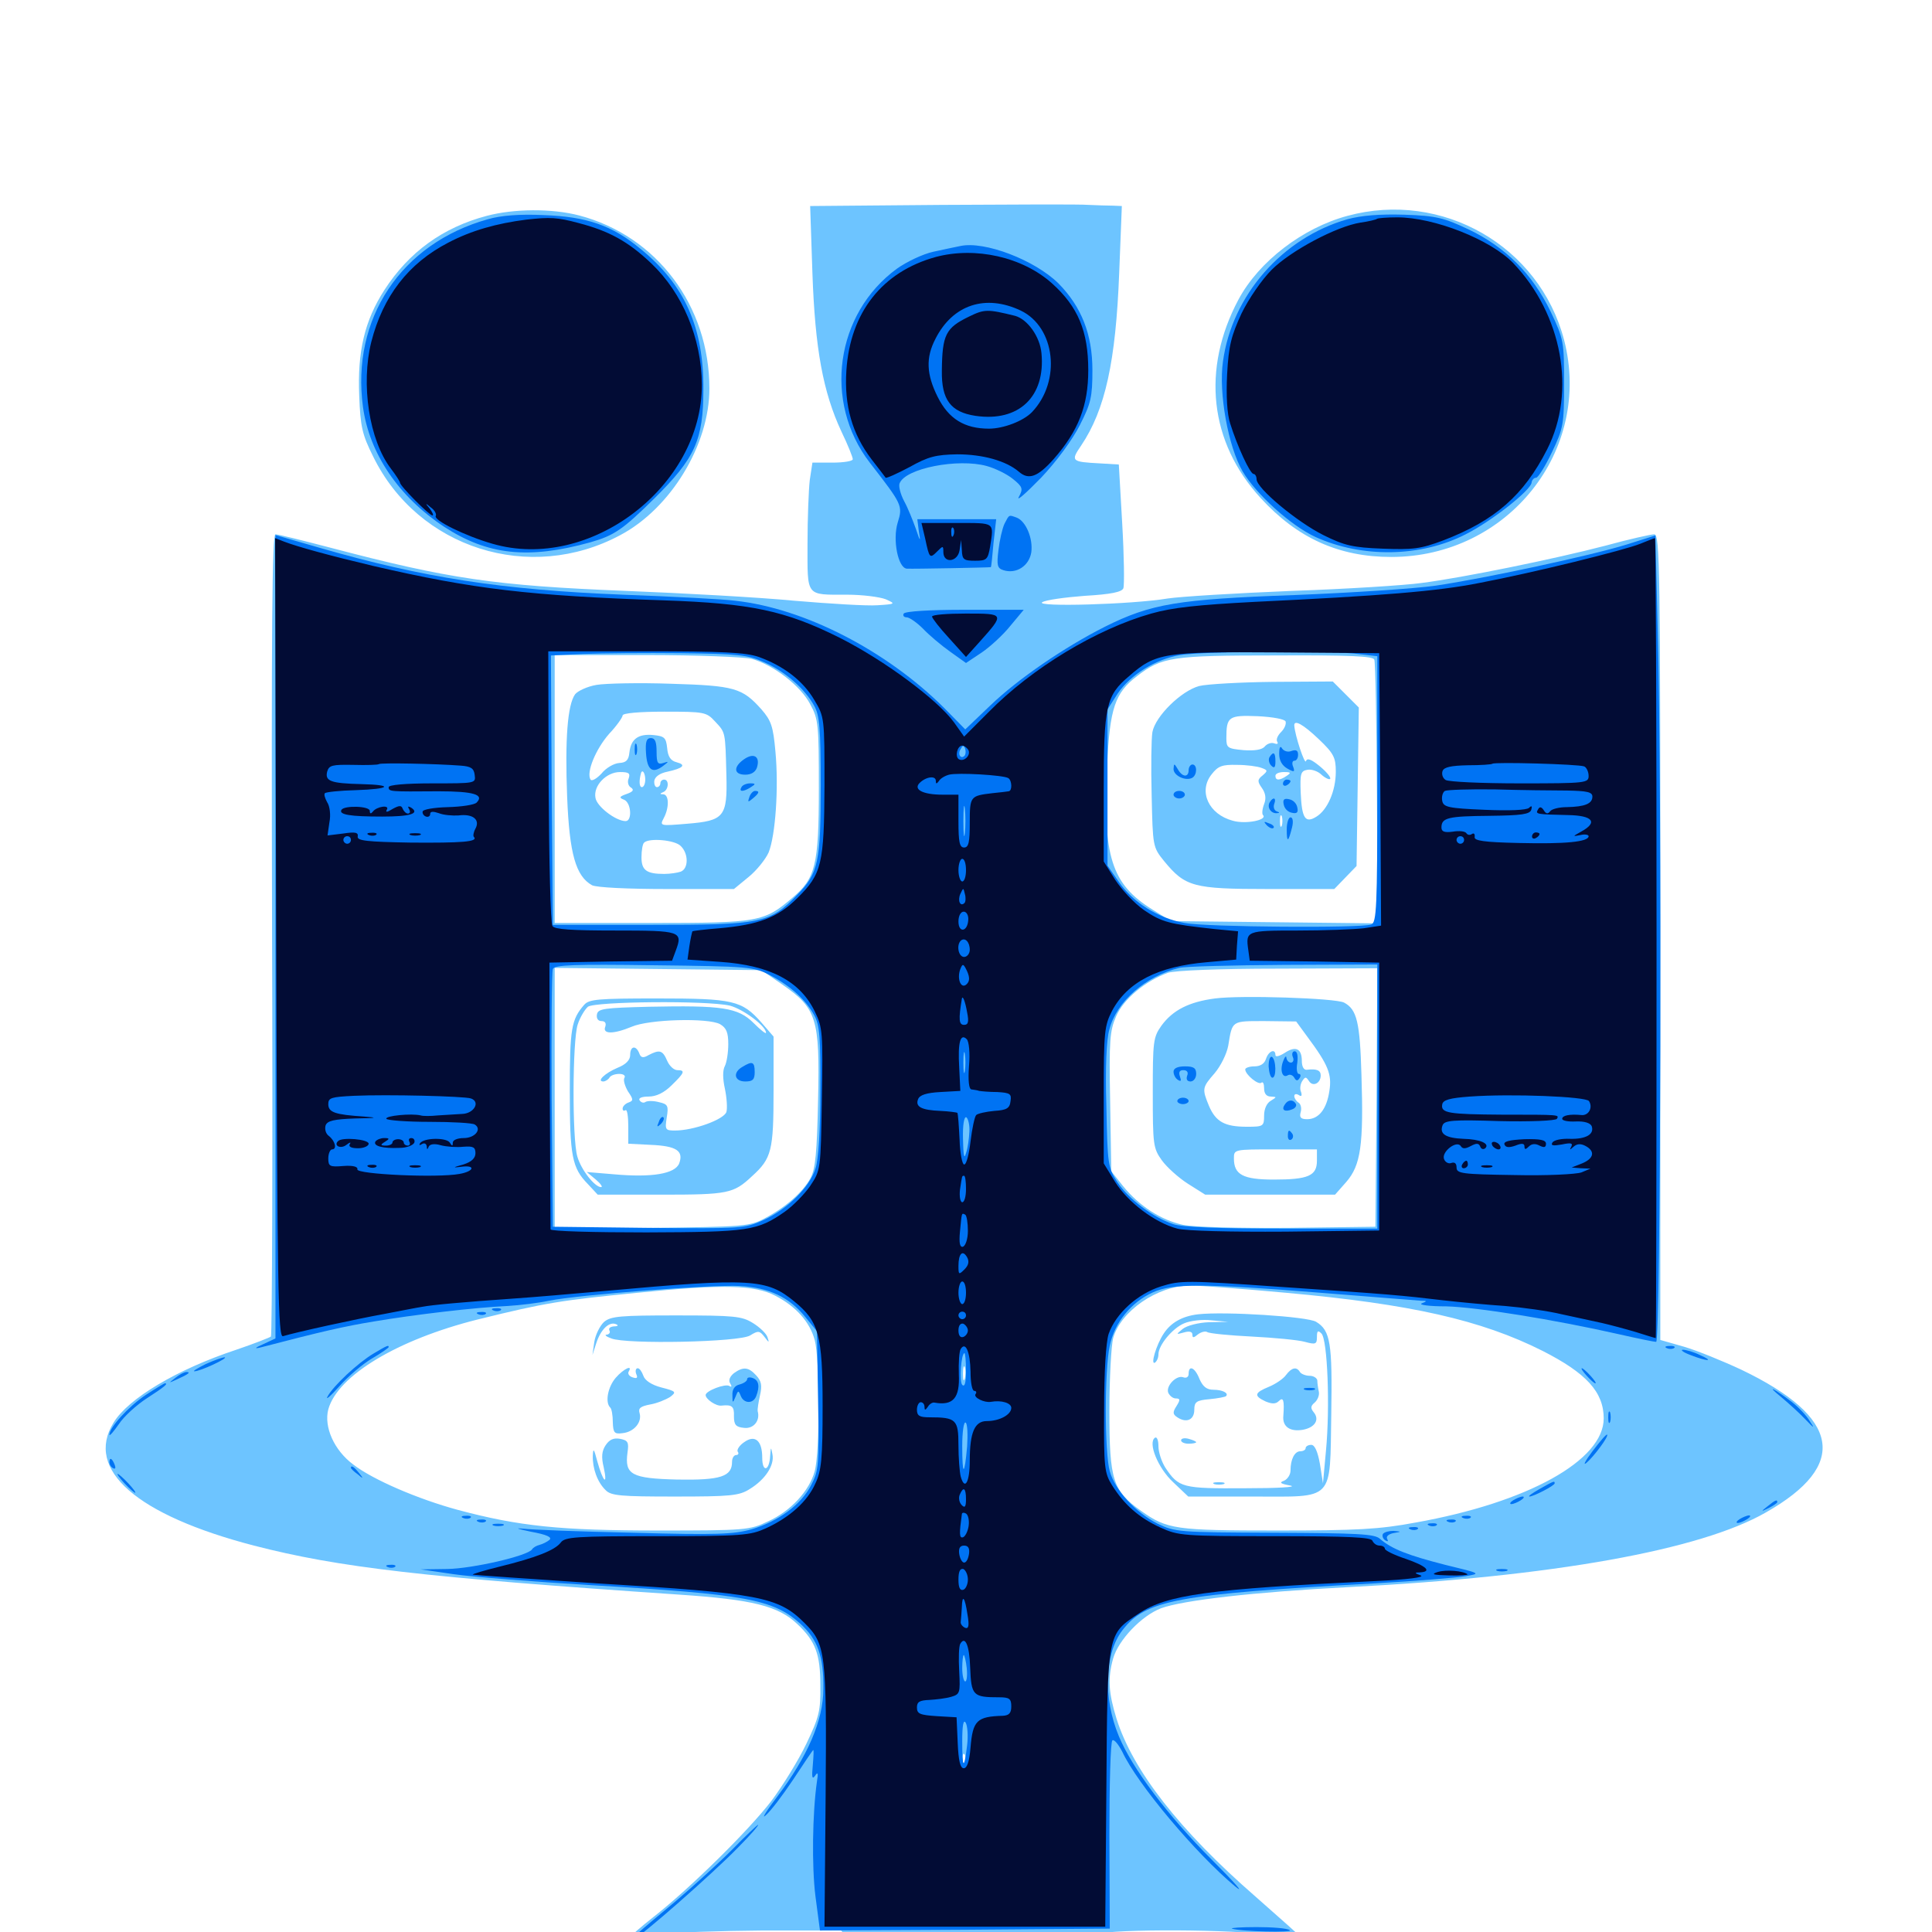 <svg xmlns="http://www.w3.org/2000/svg" viewBox="0 -1000 1000 1000">
	<path fill="#6dc4ff" d="M487.5 -893.945L419.336 -893.359L420.508 -858.594C421.875 -819.531 425.977 -797.07 435.547 -776.562C438.867 -769.727 441.406 -763.281 441.406 -762.305C441.406 -761.328 436.719 -760.547 430.859 -760.547H420.508L419.141 -751.562C418.555 -746.484 417.969 -731.641 417.969 -718.555C417.969 -690.82 416.797 -692.188 438.477 -692.188C446.484 -692.188 455.273 -691.016 458.398 -689.844C463.672 -687.5 463.672 -687.305 454.102 -686.719C448.828 -686.328 429.492 -687.5 411.133 -689.062C392.969 -690.82 353.711 -692.969 324.219 -694.141C255.859 -696.875 232.227 -700.391 170.703 -716.602C156.445 -720.312 143.945 -723.438 142.578 -723.438C140.82 -723.438 140.43 -676.172 140.82 -516.602C141.211 -402.734 140.82 -308.984 140.234 -308.203C139.453 -307.617 131.445 -304.492 122.266 -301.367C91.602 -291.211 66.406 -276.172 58.789 -263.672C43.75 -239.258 70.703 -215.82 131.445 -200C175.391 -188.672 218.945 -183.594 351.758 -174.609C389.453 -172.07 402.93 -168.75 412.695 -159.375C422.07 -150.586 424.609 -143.75 424.609 -127.734C424.805 -114.648 424.023 -111.328 417.383 -97.461C413.281 -88.867 405.078 -75.586 399.219 -67.773C387.305 -52.344 357.227 -22.656 338.281 -7.812C331.641 -2.539 326.367 1.953 326.758 2.344C326.953 2.539 333.398 2.148 340.82 1.172C348.438 0.195 372.656 -0.586 394.922 -0.781H435.352L443.75 9.375C448.438 15.039 455.273 22.852 459.18 26.953L466.406 34.375H504.492H542.578L548.242 27.148C551.367 23.047 556.055 16.211 558.594 11.914C561.133 7.617 564.453 2.93 566.016 1.562C569.727 -1.367 628.516 -1.758 655.273 1.172C664.844 2.148 672.852 2.734 673.047 2.539C673.242 2.344 662.695 -7.031 649.805 -18.359C610.547 -52.539 586.328 -83.594 577.93 -110.352C573.828 -123.633 573.242 -131.25 576.172 -141.602C578.906 -151.172 590.82 -163.672 600.977 -167.578C612.305 -171.68 648.828 -175.977 698.242 -178.516C803.906 -183.984 880.078 -197.656 914.062 -217.188C957.031 -241.602 952.734 -266.406 901.367 -291.016C891.797 -295.508 878.32 -300.977 871.68 -302.93L859.375 -306.445V-515.039C859.375 -706.445 859.18 -723.438 856.25 -723.438C854.492 -723.438 843.164 -720.898 831.055 -717.578C804.883 -710.742 757.227 -700.977 735.742 -698.242C727.344 -697.07 697.07 -695.117 668.359 -694.141C639.648 -692.969 610.938 -691.211 604.492 -690.234C585.742 -687.109 535.547 -685.742 539.453 -688.281C541.211 -689.453 551.172 -690.82 561.523 -691.602C575 -692.383 580.664 -693.555 581.445 -695.508C582.031 -697.07 581.836 -712.109 580.859 -728.906L579.102 -759.57L569.336 -760.156C554.492 -760.938 554.102 -761.328 559.57 -769.336C572.07 -787.891 577.539 -812.891 579.297 -858.789L580.664 -893.359L575.977 -893.555C573.438 -893.555 567.773 -893.75 563.477 -893.945C559.18 -894.336 525 -894.141 487.5 -893.945ZM389.062 -658.984C400.391 -655.859 414.453 -644.922 419.336 -635.547C423.633 -627.734 423.828 -625 423.828 -591.797C423.828 -551.953 422.07 -545.312 409.961 -535.156C395.508 -522.852 392.578 -522.266 337.5 -522.266H287.109V-591.602V-660.938H334.57C360.742 -660.938 384.961 -659.961 389.062 -658.984ZM711.328 -658.594C711.914 -657.227 712.5 -625.977 712.695 -589.062L713.086 -522.07L659.57 -522.656L606.055 -523.242L596.68 -529.102C575.195 -542.383 570.703 -556.641 573.047 -603.906C574.414 -633.398 577.148 -641.406 588.477 -650C601.367 -659.961 606.641 -660.742 660.352 -660.742C698.828 -660.938 710.742 -660.352 711.328 -658.594ZM404.883 -490.43C422.656 -478.125 424.414 -472.852 423.438 -430.859C422.852 -403.125 422.07 -395.117 419.531 -390.234C415.625 -383.008 406.836 -375.195 395.703 -369.336C388.086 -365.234 384.766 -365.039 337.5 -364.453L287.109 -363.867V-431.445V-499.023L340.625 -498.438L394.141 -497.852ZM712.5 -432.031L711.914 -365.039L666.992 -364.453C640.43 -364.258 618.164 -364.844 612.305 -366.016C600.781 -368.555 589.648 -375.781 581.25 -386.133L575.195 -393.75L574.609 -429.688C574.023 -461.719 574.414 -466.406 577.734 -474.023C581.641 -483.008 592.773 -492.188 604.492 -496.484C608.008 -497.656 630.664 -498.633 661.719 -498.633L712.891 -498.828ZM401.367 -329.297C411.914 -323.828 419.141 -315.82 421.68 -306.445C424.414 -296.484 424.414 -248.242 421.68 -238.477C418.945 -228.32 409.18 -217.773 397.461 -212.5C388.086 -208.008 385.742 -207.812 340.82 -207.812C290.234 -207.812 268.75 -209.961 236.719 -218.555C216.602 -224.023 193.164 -233.984 182.812 -241.992C172.852 -249.414 167.578 -261.523 169.922 -270.508C174.805 -288.086 205.859 -306.641 247.07 -316.992C282.617 -325.781 290.43 -326.953 329.883 -330.859C374.023 -335.352 390.625 -334.961 401.367 -329.297ZM665.625 -330.859C730.273 -325 766.602 -316.797 798.438 -300.781C821.094 -289.258 830.078 -279.492 830.078 -265.82C830.078 -244.141 790.82 -222.266 732.617 -211.914C713.867 -208.398 702.148 -207.812 661.133 -207.812C608.398 -207.812 604.102 -208.398 590.625 -217.969C575.977 -228.32 574.219 -233.984 574.219 -269.531C574.219 -286.719 575.195 -303.711 576.172 -307.422C580.078 -321.289 598.828 -334.375 615.625 -334.57C619.531 -334.766 641.992 -333.008 665.625 -330.859ZM499.414 -286.523C498.828 -284.57 498.438 -285.742 498.438 -288.867C498.438 -292.188 498.828 -293.555 499.414 -292.383C499.805 -291.016 499.805 -288.281 499.414 -286.523ZM499.414 -88.281C498.828 -86.719 498.242 -87.305 498.242 -89.453C498.047 -91.602 498.633 -92.773 499.219 -91.992C499.805 -91.406 500 -89.648 499.414 -88.281ZM308.789 -645.508C304.102 -644.727 299.023 -642.383 297.656 -640.625C293.75 -635.156 292.383 -617.383 293.555 -587.5C294.727 -558.008 298.047 -546.484 306.445 -541.797C308.789 -540.625 324.805 -539.844 345.117 -539.844H379.883L387.5 -546.094C391.602 -549.414 396.289 -555.273 397.852 -558.789C401.367 -567.578 403.125 -592.188 401.367 -610.938C400.195 -624.023 399.219 -626.953 394.141 -632.812C384.18 -643.945 380.273 -645.117 347.266 -646.094C330.859 -646.68 313.477 -646.289 308.789 -645.508ZM370.117 -626.562C375.586 -620.703 375.391 -621.484 375.977 -598.828C376.562 -577.148 374.805 -575.195 355.664 -573.633C341.602 -572.461 341.406 -572.461 343.555 -576.562C346.484 -582.031 346.289 -588.672 343.359 -588.867C341.406 -588.867 341.406 -589.258 343.359 -590.039C346.094 -591.211 346.484 -596.484 343.75 -596.484C342.773 -596.484 341.797 -595.703 341.797 -594.531C341.797 -593.555 341.016 -592.578 340.039 -592.578C339.062 -592.578 338.477 -594.141 338.672 -595.898C339.062 -598.047 341.602 -599.805 345.508 -600.586C353.516 -602.344 355.469 -604.102 350.195 -605.469C347.07 -606.25 345.703 -608.398 345.312 -612.891C344.727 -618.164 343.945 -618.945 338.281 -619.531C330.469 -620.312 326.562 -617.578 325.781 -610.547C325.391 -606.445 324.023 -605.273 320.508 -605.078C317.773 -604.883 313.672 -602.539 311.328 -599.609C308.789 -596.875 306.25 -595.508 305.664 -596.484C303.32 -600.195 308.398 -612.305 315.234 -620.117C319.141 -624.219 322.266 -628.711 322.266 -629.688C322.266 -630.859 330.859 -631.641 343.75 -631.641C364.648 -631.641 365.625 -631.445 370.117 -626.562ZM325.391 -597.07C324.609 -595.312 325.195 -593.164 326.562 -592.383C328.32 -591.211 327.734 -590.234 324.414 -589.062C320.508 -587.695 320.312 -587.109 322.852 -586.133C326.758 -584.766 327.344 -575 323.828 -575C318.75 -575 308.789 -582.617 308.203 -587.109C307.031 -593.359 313.867 -600.391 320.898 -600.391C325.391 -600.391 326.367 -599.805 325.391 -597.07ZM333.984 -596.484C333.984 -594.336 333.203 -592.578 332.227 -592.578C330.859 -592.578 330.664 -595.898 331.836 -600C332.617 -601.953 333.984 -599.609 333.984 -596.484ZM352.344 -562.109C356.445 -558.203 356.445 -550.391 352.344 -548.828C350.586 -548.242 346.875 -547.656 343.75 -547.656C334.57 -547.656 332.031 -549.609 332.031 -556.25C332.031 -559.766 332.617 -563.281 333.398 -563.867C335.938 -566.406 349.414 -565.234 352.344 -562.109ZM620.703 -644.922C611.328 -642.383 598.047 -629.297 596.484 -621.094C595.898 -617.578 595.703 -602.734 596.094 -588.281C596.68 -561.914 596.68 -561.523 602.539 -554.297C613.477 -541.016 617.578 -539.844 656.25 -539.844H690.625L696.484 -545.898L702.148 -551.758L702.734 -592.773L703.32 -633.789L696.68 -640.43L689.844 -647.266L658.984 -647.07C641.797 -646.875 624.609 -645.898 620.703 -644.922ZM665.43 -626.562C665.82 -625.195 664.844 -622.852 663.086 -621.094C661.328 -619.336 660.352 -617.188 661.133 -616.016C661.719 -615.039 661.133 -614.648 659.57 -615.234C658.008 -615.82 655.859 -615.039 654.688 -613.672C653.32 -611.914 649.414 -611.328 643.75 -611.719C635.352 -612.5 634.766 -612.891 634.766 -617.969C634.766 -629.102 635.938 -629.883 650.977 -629.297C658.984 -628.906 665.039 -627.734 665.43 -626.562ZM682.617 -617.383C690.43 -609.961 691.406 -607.812 691.406 -600.586C691.406 -590.625 687.109 -580.859 681.445 -577.344C675.586 -573.633 673.828 -576.367 673.242 -589.648C672.852 -599.609 673.242 -600.977 676.758 -601.562C678.906 -601.953 682.227 -600.781 683.984 -599.023C685.938 -597.266 688.086 -596.289 688.477 -596.875C689.062 -597.461 686.719 -600.391 683.203 -603.32C678.711 -607.031 676.562 -607.812 675.977 -606.055C675.391 -603.906 670.312 -619.141 669.922 -624.414C669.727 -627.734 674.414 -625.195 682.617 -617.383ZM652.93 -602.539C656.25 -601.367 656.25 -600.977 653.516 -598.633C650.781 -596.484 650.781 -595.508 653.125 -592.188C655.078 -589.453 655.469 -586.719 654.297 -583.789C653.32 -581.25 653.125 -578.711 653.711 -578.125C656.25 -575.586 644.727 -573.242 638.086 -575.195C625.586 -578.516 620.117 -590.43 627.148 -599.219C630.469 -603.516 632.617 -604.297 640.234 -604.102C645.312 -604.102 650.977 -603.32 652.93 -602.539ZM666.016 -598.438C662.305 -595.898 660.156 -595.898 660.156 -598.438C660.156 -599.609 662.109 -600.391 664.648 -600.391C668.164 -600.391 668.359 -600 666.016 -598.438ZM663.477 -572.656C662.891 -571.289 662.5 -572.266 662.5 -575C662.5 -577.734 662.891 -578.711 663.477 -577.539C663.867 -576.172 663.867 -573.828 663.477 -572.656ZM302.344 -479.883C295.703 -472.266 294.922 -467.578 294.922 -435.547C294.922 -401.367 296.094 -395.508 304.297 -387.109L309.375 -381.641H342.383C376.953 -381.641 379.688 -382.227 389.258 -391.211C399.414 -400.391 400.391 -404.492 400.391 -435.156V-463.477L394.141 -470.703C383.984 -482.227 379.492 -483.203 340.234 -483.203C309.375 -483.203 304.883 -482.812 302.344 -479.883ZM377.734 -479.492C384.57 -477.734 396.484 -468.945 396.484 -465.43C396.484 -464.648 393.555 -466.992 390.039 -470.508C382.031 -478.516 373.633 -479.688 335.938 -478.906C312.695 -478.32 309.57 -477.93 308.984 -475C308.594 -472.852 309.57 -471.484 311.328 -471.484C313.281 -471.484 313.867 -470.312 313.281 -468.555C311.719 -464.648 317.578 -464.648 326.953 -468.555C335.938 -472.461 366.406 -473.242 372.656 -469.922C375.977 -467.969 376.953 -465.625 376.953 -459.57C376.953 -455.273 376.172 -450.195 375.195 -448.242C374.023 -446.094 374.023 -441.797 375.195 -436.523C376.172 -431.836 376.562 -426.367 375.977 -424.414C374.609 -420.508 358.984 -414.844 349.414 -414.844C344.336 -414.844 344.141 -415.234 345.117 -421.68C346.094 -427.539 345.703 -428.516 341.211 -429.492C338.477 -430.273 335.352 -430.273 334.18 -429.688C333.203 -428.906 331.836 -429.297 331.055 -430.469C330.273 -431.641 332.227 -432.422 335.742 -432.422C339.648 -432.422 343.75 -434.375 347.656 -438.281C354.297 -444.727 354.883 -446.094 350.586 -446.094C348.828 -446.094 346.484 -448.242 345.312 -450.977C342.969 -456.445 341.406 -456.836 335.742 -453.906C332.812 -452.148 331.641 -452.539 330.859 -454.883C329.102 -459.18 326.172 -458.594 326.172 -453.906C326.172 -451.367 324.023 -449.023 319.531 -447.266C313.086 -444.531 308.594 -440.234 312.305 -440.234C313.281 -440.234 314.844 -441.211 315.43 -442.188C316.016 -443.359 318.359 -444.141 320.508 -444.141C322.852 -444.141 323.828 -443.164 323.242 -442.188C322.461 -441.016 323.438 -437.891 325 -435.156C327.93 -430.859 327.93 -430.273 325.195 -429.297C323.633 -428.711 322.266 -427.344 322.266 -426.172C322.266 -425.195 322.852 -424.805 323.828 -425.391C324.609 -425.781 325.195 -422.07 325.195 -417.188V-408.008L336.914 -407.422C350.195 -406.836 353.906 -404.297 351.562 -397.852C349.414 -392.383 337.305 -390.43 317.773 -392.188L303.711 -393.359L308.398 -389.453C310.938 -387.305 312.109 -385.547 311.133 -385.547C307.812 -385.547 300.781 -394.531 298.828 -401.367C296.094 -410.547 296.289 -461.523 299.023 -469.727C300.195 -473.438 302.734 -477.539 304.297 -478.906C308.008 -481.641 365.625 -482.227 377.734 -479.492ZM334.18 -436.914C335.352 -438.867 335.938 -440.82 335.547 -441.406C333.984 -442.773 332.031 -439.844 332.031 -436.523C332.227 -433.984 332.617 -433.984 334.18 -436.914ZM343.164 -437.891C343.75 -439.258 343.555 -441.016 342.969 -441.602C342.383 -442.383 341.797 -441.211 341.992 -439.062C341.992 -436.914 342.578 -436.328 343.164 -437.891ZM628.906 -483.203C615.43 -481.445 607.031 -477.148 601.172 -469.141C596.875 -463.086 596.68 -460.938 596.68 -434.375C596.68 -407.617 596.875 -405.664 601.367 -399.414C603.906 -395.898 609.961 -390.43 614.844 -387.305L623.828 -381.641H657.422H691.016L696.875 -388.281C704.297 -396.875 705.859 -407.227 704.688 -443.555C703.906 -470.898 702.344 -477.539 695.703 -481.055C691.211 -483.398 642.188 -484.961 628.906 -483.203ZM668.359 -479.883C676.172 -480.078 670.312 -480.469 655.273 -480.469C640.234 -480.469 633.789 -480.273 641.016 -479.883C648.242 -479.492 660.547 -479.492 668.359 -479.883ZM676.758 -463.281C687.5 -448.828 689.453 -443.945 688.086 -435.352C686.719 -425.977 682.617 -420.703 676.562 -420.703C673.242 -420.703 672.461 -421.68 673.242 -424.414C673.828 -426.367 673.242 -428.711 672.07 -429.297C670.898 -430.078 669.922 -431.641 669.922 -432.617C669.922 -433.789 670.898 -433.984 672.266 -433.203C673.633 -432.227 674.023 -432.812 673.438 -434.766C672.656 -436.328 673.047 -438.867 674.023 -440.43C675.586 -442.773 675.977 -442.773 677.539 -440.43C679.492 -437.305 683.594 -439.258 683.594 -443.359C683.594 -446.094 681.445 -446.875 676.367 -446.289C674.805 -446.094 673.828 -448.047 673.828 -450.781C673.828 -457.227 670.703 -458.789 665.039 -455.078C662.305 -453.32 660.156 -452.734 660.156 -453.906C660.156 -457.422 656.641 -456.055 655.273 -451.953C654.492 -449.414 652.344 -448.047 649.219 -448.047C646.68 -448.047 644.531 -447.266 644.531 -446.484C644.531 -443.75 651.562 -438.086 652.93 -439.648C653.711 -440.234 654.297 -439.062 654.297 -436.719C654.297 -433.984 655.469 -432.422 657.812 -432.422C660.938 -432.227 660.938 -432.227 657.812 -430.273C655.664 -429.102 654.297 -425.977 654.297 -422.656C654.297 -416.992 653.906 -416.797 645.312 -416.797C633.984 -416.797 629.297 -419.336 625.781 -427.539C622.07 -436.523 622.266 -437.109 628.711 -444.531C631.836 -448.242 634.961 -454.492 635.742 -458.789C637.891 -471.875 637.305 -471.484 654.688 -471.484L670.898 -471.289ZM662.891 -437.305C663.477 -438.867 663.086 -440.234 662.109 -440.234C659.57 -440.234 657.812 -436.719 659.961 -435.547C660.938 -434.961 662.109 -435.742 662.891 -437.305ZM681.641 -399.219C681.641 -391.406 677.148 -389.453 659.375 -389.453C643.359 -389.453 638.672 -391.992 638.672 -400.391C638.672 -405.078 638.672 -405.078 660.156 -405.078H681.641ZM312.695 -315.82C310.547 -313.867 308.203 -309.18 307.617 -305.469L306.641 -298.633L308.594 -304.688C310.938 -311.914 315.234 -316.016 318.75 -314.648C320.312 -314.062 319.922 -313.477 317.773 -313.477C315.82 -313.281 314.844 -312.5 315.43 -311.328C316.016 -310.352 315.43 -309.375 314.062 -309.18C312.695 -309.18 313.672 -308.203 316.406 -307.227C324.219 -304.102 382.812 -305.273 388.281 -308.789C392.383 -311.328 393.164 -311.328 395.703 -308.008C398.047 -304.883 398.242 -304.883 397.266 -307.812C396.68 -309.766 393.164 -313.086 389.648 -315.234C383.984 -318.75 380.078 -319.141 350 -319.141C321.289 -319.141 316.211 -318.75 312.695 -315.82ZM318.75 -286.914C314.648 -282.227 313.086 -274.219 315.82 -271.484C316.602 -270.898 317.188 -267.383 317.188 -263.867C317.383 -258.398 317.969 -257.617 322.266 -258.203C328.125 -258.789 332.422 -263.867 331.055 -268.555C330.273 -271.094 331.445 -272.07 336.523 -273.047C340.039 -273.633 344.727 -275.586 346.875 -276.953C350.195 -279.492 350 -279.883 342.383 -281.836C337.109 -283.203 333.789 -285.547 333.008 -287.891C332.227 -290.039 331.055 -291.797 330.078 -291.797C329.102 -291.797 328.711 -290.43 329.297 -288.867C330.273 -286.719 329.688 -286.328 327.344 -287.109C325.586 -287.695 324.805 -289.062 325.391 -290.039C327.734 -293.945 322.656 -291.406 318.75 -286.914ZM379.883 -289.258C377.734 -287.5 376.953 -285.547 377.93 -283.984C378.906 -282.422 378.711 -281.836 377.539 -282.617C375.391 -283.984 365.234 -280.078 365.234 -277.93C365.234 -275.781 370.703 -272.07 373.438 -272.461C378.906 -273.047 380.078 -272.07 379.883 -266.992C379.883 -262.5 380.859 -261.328 385.156 -260.938C390.039 -260.352 393.555 -264.648 392.188 -269.531C391.992 -270.508 392.578 -274.219 393.359 -277.734C394.531 -282.812 394.141 -285.156 391.406 -288.086C387.5 -292.383 384.766 -292.773 379.883 -289.258ZM313.477 -251.953C311.523 -249.023 311.133 -245.898 312.5 -240.43C314.648 -230.469 312.109 -233.008 309.18 -243.555C307.422 -250.195 307.031 -250.781 306.836 -246.484C306.641 -240.039 309.18 -232.812 313.477 -228.711C316.211 -225.781 321.484 -225.391 349.219 -225.391C378.125 -225.391 382.617 -225.781 388.086 -229.297C396.094 -234.18 400.977 -241.602 399.805 -247.266C399.023 -251.367 399.023 -251.172 398.633 -246.484C398.242 -238.477 394.531 -237.695 394.531 -245.508C394.531 -254.297 390.82 -257.617 385.156 -253.516C382.812 -251.953 381.25 -249.609 381.836 -248.633C382.617 -247.656 382.031 -246.875 381.055 -246.875C379.883 -246.875 378.906 -245.312 378.906 -243.359C378.906 -235.742 373.047 -233.789 350.586 -234.18C326.758 -234.766 323.242 -236.719 324.805 -248.242C325.586 -253.516 325 -254.492 320.898 -255.273C317.578 -255.859 315.43 -254.883 313.477 -251.953ZM620.117 -319.727C611.914 -318.75 606.055 -315.43 602.344 -309.766C598.438 -303.906 595.312 -293.164 597.852 -294.727C598.828 -295.508 599.609 -297.266 599.609 -299.023C599.609 -303.711 606.836 -312.5 612.891 -315.039C616.016 -316.406 622.461 -317.188 627.148 -316.602L635.742 -315.82L625.781 -315.625C620.312 -315.43 614.258 -313.867 612.109 -312.109C608.594 -309.18 608.594 -309.18 612.891 -310.352C615.625 -311.133 617.188 -310.742 617.188 -309.18C617.188 -307.422 617.773 -307.422 620.117 -309.375C621.68 -310.547 623.828 -311.133 624.805 -310.547C625.977 -309.766 636.328 -308.789 647.852 -308.203C659.375 -307.617 671.875 -306.445 675.391 -305.469C681.055 -303.906 681.641 -304.297 681.641 -308.008C681.641 -311.328 682.227 -311.523 683.984 -309.766C687.109 -306.641 688.477 -271.875 686.328 -249.219L684.766 -232.227L683.203 -242.188C682.031 -248.828 680.469 -252.148 678.711 -252.148C677.148 -252.148 675.781 -251.367 675.781 -250.391C675.781 -249.609 674.609 -248.828 673.047 -248.828C670.117 -248.828 667.969 -244.727 667.969 -238.867C667.969 -236.719 666.406 -234.375 664.648 -233.594C661.914 -232.617 662.695 -232.031 667.969 -231.055C671.68 -230.273 661.133 -229.688 644.531 -229.688C611.914 -229.492 610.156 -229.883 603.125 -240.43C601.172 -243.555 599.609 -248.438 599.609 -251.367C599.609 -254.492 598.828 -256.445 597.852 -255.859C593.945 -253.32 599.414 -240.039 607.227 -232.812L615.039 -225.391H648.047C691.211 -225.391 688.281 -222.266 689.062 -268.164C689.648 -304.688 688.672 -311.328 681.25 -315.82C676.953 -318.555 634.18 -321.289 620.117 -319.727ZM615.234 -288.867C615.234 -287.305 614.062 -286.523 612.5 -287.109C608.984 -288.477 603.32 -282.617 604.688 -279.102C605.469 -277.539 607.031 -276.172 608.594 -276.172C610.938 -276.172 610.938 -275.391 608.984 -272.266C606.836 -268.945 607.031 -267.969 609.375 -266.406C614.062 -263.281 618.164 -265.039 618.164 -270.312C618.164 -274.414 619.336 -275.195 625.977 -275.781C630.273 -276.172 634.18 -276.953 634.57 -277.344C636.133 -278.906 632.812 -280.664 628.125 -280.664C624.609 -280.664 622.656 -282.227 620.898 -286.133C618.555 -292.188 615.234 -293.75 615.234 -288.867ZM665.625 -288.281C664.258 -286.328 660.156 -283.594 656.836 -282.227C649.219 -279.102 648.828 -277.539 655.078 -274.609C658.398 -273.242 660.352 -273.242 661.914 -274.805C664.258 -277.148 664.844 -275.195 664.258 -267.188C663.672 -261.523 667.773 -258.789 674.414 -259.961C680.664 -261.133 683.203 -265.234 679.883 -269.141C678.32 -271.094 678.32 -272.266 680.469 -274.023C682.031 -275.391 683.008 -277.93 682.617 -279.688C682.227 -281.445 681.836 -284.18 681.836 -285.547C681.641 -286.719 679.883 -287.891 677.93 -287.891C675.781 -287.891 673.438 -288.867 672.852 -289.844C671.094 -292.773 668.555 -292.188 665.625 -288.281ZM611.328 -254.492C611.328 -255.469 613.086 -255.859 615.234 -255.273C617.383 -254.688 619.141 -253.906 619.141 -253.516C619.141 -253.125 617.383 -252.734 615.234 -252.734C613.086 -252.734 611.328 -253.516 611.328 -254.492ZM628.516 -231.836C627.148 -232.422 628.125 -232.812 630.859 -232.812C633.594 -232.812 634.57 -232.422 633.398 -231.836C632.031 -231.445 629.688 -231.445 628.516 -231.836ZM251.953 -888.281C229.102 -882.227 211.719 -869.531 199.023 -850C188.672 -833.984 184.961 -817.969 185.938 -795.117C186.523 -779.102 187.5 -775 193.164 -763.672C216.406 -716.211 274.219 -697.852 321.094 -723.047C347.266 -736.914 367.188 -769.922 367.188 -798.828C367.188 -841.797 339.844 -877.93 299.805 -888.477C285.547 -892.188 266.016 -891.992 251.953 -888.281ZM697.461 -888.281C674.219 -882.031 651.562 -864.648 641.016 -844.922C621.875 -808.984 625.977 -771.094 652.539 -742.188C671.484 -721.484 692.969 -711.719 720.117 -711.719C780.469 -711.719 824.414 -766.797 809.57 -824.023C796.875 -872.656 746.484 -901.562 697.461 -888.281ZM839.844 10.938C839.844 11.914 839.648 13.477 839.453 14.258C839.062 15.039 842.578 15.625 847.266 15.82C852.734 16.016 855.469 15.234 855.469 13.477C855.469 11.914 853.32 11.328 849.609 11.719C846.484 12.109 843.75 11.523 843.75 10.742C843.75 9.766 842.969 8.984 841.797 8.984C840.82 8.984 839.844 9.766 839.844 10.938ZM858.203 11.328C857.422 12.305 858.008 14.258 859.18 15.43C860.938 17.188 861.914 16.992 863.281 14.844C865.039 12.305 865.234 12.305 865.234 14.844C865.234 16.992 865.625 17.188 866.797 15.43C867.773 14.062 869.336 13.672 870.898 14.844C874.023 16.797 878.906 15.234 878.906 12.5C878.906 11.328 876.758 10.938 874.023 11.328C871.289 11.914 869.141 11.719 869.141 11.133C869.141 9.18 859.375 9.18 858.203 11.328ZM886.719 12.5C886.719 15.234 888.281 16.211 892.578 16.406C895.898 16.406 898.438 15.43 898.438 14.258C898.438 12.891 899.219 13.086 900.391 14.844C902.148 17.383 902.539 17.383 904.297 14.844C906.055 12.305 906.445 12.305 908.203 14.844C909.766 17.188 910.156 16.992 910.156 13.281C910.156 9.766 909.57 9.18 906.836 10.547C904.883 11.523 901.562 11.719 899.414 10.938C897.266 10.156 894.336 10.352 893.164 11.328C891.406 12.695 890.625 12.695 890.625 11.133C890.625 9.961 889.844 8.984 888.672 8.984C887.695 8.984 886.719 10.547 886.719 12.5ZM913.477 12.5C913.672 14.062 914.062 15.625 914.062 16.016C914.062 16.406 915.039 16.797 916.211 16.797C917.188 16.797 917.578 15.82 916.992 14.844C916.406 13.672 916.797 12.891 917.773 12.891C918.945 12.891 919.922 13.672 919.922 14.844C919.922 15.82 921.094 16.797 922.656 16.797C924.414 16.797 925 15.43 924.414 13.086C923.633 9.961 922.656 9.57 918.945 10.938C916.406 11.914 914.062 12.109 913.477 11.328C913.086 10.547 913.086 11.133 913.477 12.5ZM936.133 10.352C933.203 11.328 932.617 16.797 935.352 16.797C936.328 16.797 937.695 15.625 938.086 14.258C938.867 12.305 939.258 12.305 939.258 14.258C939.453 18.164 943.359 17.188 943.359 13.281C943.359 9.766 941.016 8.789 936.133 10.352ZM947.656 12.891C947.656 15.625 948.047 16.602 948.633 15.234C949.023 14.062 949.023 11.719 948.633 10.352C948.047 9.18 947.656 10.156 947.656 12.891ZM952.539 10.156C950.977 11.719 953.125 16.797 955.273 16.797C956.055 16.797 956.445 15.234 955.859 13.281C954.883 10.156 954.883 10.156 957.617 13.281C961.133 17.773 961.914 17.773 962.305 12.891C962.5 9.961 961.523 8.984 958.203 8.984C955.859 8.984 953.32 9.57 952.539 10.156ZM964.844 12.695C964.844 16.406 969.336 19.531 971.484 17.383C974.219 14.453 972.461 8.984 968.75 8.984C966.211 8.984 964.844 10.352 964.844 12.695ZM974.609 10.742C974.609 14.648 977.148 18.75 978.711 17.578C981.641 15.82 980.664 8.984 977.539 8.984C975.977 8.984 974.609 9.766 974.609 10.742ZM880.859 12.695C880.859 13.867 881.836 15.234 882.812 15.82C883.984 16.406 884.766 15.625 884.766 14.062C884.766 12.305 883.984 10.938 882.812 10.938C881.836 10.938 880.859 11.719 880.859 12.695ZM926.953 13.867C927.734 15.43 928.711 16.797 929.492 16.797C930.273 16.797 931.055 15.43 931.055 13.867C931.055 12.305 929.883 10.938 928.516 10.938C926.953 10.938 926.367 12.109 926.953 13.867ZM888.086 25.977C886.133 27.734 886.328 30.469 888.477 30.469C889.453 30.469 890.625 29.102 891.406 27.539C892.383 24.609 890.43 23.633 888.086 25.977ZM896.484 26.562C893.945 28.32 893.945 28.711 896.484 30.469C900.781 33.398 902.344 32.812 902.344 28.516C902.344 24.219 900.781 23.633 896.484 26.562ZM905.469 25.977C904.883 26.562 904.297 28.32 904.297 29.883C904.297 33.203 909.57 33.203 910.742 29.883C911.523 27.93 911.914 27.93 911.914 29.883C912.109 33.789 916.016 32.812 916.016 28.906C916.016 25.391 908.203 23.242 905.469 25.977ZM919.336 25.977C916.797 28.32 917.969 32.422 920.898 32.422C922.461 32.422 923.828 30.664 923.828 28.516C923.828 24.609 921.68 23.438 919.336 25.977ZM927.148 25.977C925.195 27.734 925.586 32.422 927.539 32.422C928.516 32.422 929.688 30.664 930.273 28.516C931.25 24.609 929.688 23.438 927.148 25.977ZM932.617 27.148C931.836 29.102 931.641 31.25 932.422 31.836C934.375 33.789 935.938 31.055 934.961 27.148C934.18 23.828 934.18 23.828 932.617 27.148ZM938.672 25.977C936.914 27.734 937.305 32.422 939.258 32.422C941.602 32.422 943.555 26.953 941.602 25.781C940.625 25.195 939.453 25.195 938.672 25.977ZM945.117 27.734C943.75 29.297 943.945 30.664 945.508 31.445C946.68 32.227 948.438 31.641 949.414 30.273C950.391 28.711 951.172 28.516 951.172 29.492C951.172 30.664 954.297 31.836 958.008 32.031C963.086 32.422 964.453 31.836 963.672 29.688C962.305 26.172 947.656 24.609 945.117 27.734ZM966.797 26.562C964.453 27.93 964.453 28.906 966.211 30.664C969.141 33.594 971.289 32.031 970.312 27.734C969.922 25.586 968.945 25.195 966.797 26.562ZM974.023 25.781C971.289 28.711 972.852 32.422 976.758 32.422C979.492 32.422 980.469 31.445 980.078 29.102C979.492 25.586 976.172 23.828 974.023 25.781Z"/>
	<path fill="#0073f3" d="M252.539 -886.523C207.617 -874.023 181.641 -834.961 187.891 -789.258C191.211 -765.234 206.25 -742.969 229.883 -727.344C252.344 -712.695 273.438 -710.352 305.664 -719.336C317.969 -722.852 322.461 -725.977 338.672 -741.992C359.766 -762.891 364.062 -772.07 364.062 -798.633C364.258 -830.273 354.492 -852.539 331.641 -871.094C316.797 -883.398 303.711 -887.891 281.25 -888.672C269.141 -889.258 259.18 -888.477 252.539 -886.523ZM697.461 -886.523C663.867 -876.953 637.695 -847.266 633.008 -812.891C630.664 -796.68 635.742 -768.75 643.164 -756.055C650.195 -744.141 668.164 -727.93 680.859 -722.07C704.883 -711.133 735.352 -711.523 758.594 -723.438C771.875 -730.078 792.773 -746.484 792.773 -750.391C792.969 -751.562 793.945 -752.734 795.117 -752.734C796.094 -752.734 799.805 -758.594 803.32 -766.016C809.18 -778.32 809.57 -780.273 809.57 -801.562C809.57 -823.242 809.375 -824.414 802.539 -838.867C793.164 -858.203 779.297 -872.07 760.156 -881.25C747.266 -887.305 743.555 -888.281 726.953 -888.867C714.062 -889.258 704.688 -888.477 697.461 -886.523ZM497.07 -872.656C494.922 -872.266 488.672 -870.898 483.203 -869.727C477.734 -868.555 469.141 -864.453 464.258 -860.938C432.422 -837.695 425.977 -791.992 450.195 -760.547C466.992 -738.867 467.383 -738.281 464.648 -729.492C461.914 -720.508 464.844 -706.055 469.336 -705.664C473.047 -705.469 512.695 -706.25 512.891 -706.445C513.086 -706.641 513.672 -712.305 514.258 -719.141L515.625 -731.25H495.117H474.805L475.586 -725C476.562 -719.336 476.367 -719.336 474.023 -726.367C472.461 -730.664 469.922 -737.109 467.969 -740.625C466.016 -744.336 465.039 -748.438 465.625 -749.805C468.555 -757.617 495.898 -762.891 510.742 -758.789C515.039 -757.617 521.094 -754.688 524.219 -752.148C529.297 -748.047 529.688 -747.07 527.344 -742.773C525.977 -740.234 531.055 -744.727 538.867 -752.734C546.875 -761.133 555.273 -772.656 558.984 -780.078C564.648 -791.211 565.43 -794.531 565.43 -808.398C565.43 -826.953 559.766 -841.211 547.852 -853.32C535.547 -865.43 509.57 -875.391 497.07 -872.656ZM519.922 -728.906C518.75 -726.367 517.383 -720.312 516.797 -715.234C515.82 -707.422 516.211 -705.859 519.336 -704.883C525.977 -702.734 532.617 -707.031 533.789 -714.062C534.766 -721.289 531.055 -730.078 526.367 -732.031C522.07 -733.594 522.461 -733.789 519.922 -728.906ZM142.578 -515.039V-307.227L136.328 -304.297C131.836 -302.344 131.445 -301.758 134.766 -302.539C166.992 -310.938 178.125 -313.477 193.555 -316.016C214.453 -319.531 245.508 -323.242 262.695 -324.023C269.141 -324.414 278.906 -325.586 284.18 -326.758C299.805 -329.883 368.945 -335.156 382.812 -334.375C398.047 -333.594 408.594 -328.516 416.797 -318.359L422.852 -310.938L423.438 -275.195C424.023 -241.992 423.828 -238.867 419.922 -231.445C414.844 -221.289 402.93 -212.5 388.867 -208.398C379.688 -205.859 370.898 -205.469 328.125 -206.641C300.781 -207.227 274.805 -208.203 270.508 -208.789C266.211 -209.18 268.164 -208.594 274.609 -207.227C283.203 -205.664 285.938 -204.297 284.375 -202.93C283.203 -201.953 280.859 -200.781 279.297 -200.391C277.734 -200 275.977 -199.023 275.391 -198.047C273.242 -194.727 244.727 -188.086 231.445 -187.891L217.773 -187.695L235.156 -185.156C244.727 -183.789 276.758 -181.25 306.445 -179.492C385.938 -174.805 400.195 -172.266 414.258 -159.57C423.242 -151.367 426.367 -142.773 426.172 -125.781C426.172 -109.57 417.969 -90.82 402.344 -70.117C396.68 -62.695 393.945 -58.203 396.289 -60.352C398.828 -62.5 405.078 -70.703 410.547 -78.906C415.82 -86.914 420.508 -93.945 420.898 -94.141C421.289 -94.531 421.094 -91.016 420.703 -86.328C420.117 -80.273 420.312 -78.711 421.875 -80.859C423.242 -83.008 423.633 -82.422 422.852 -77.93C420.508 -61.523 420.117 -34.18 422.07 -18.555L424.414 -0.781L499.414 -1.172L574.414 -1.758L574.219 -50C574.219 -76.367 574.805 -98.633 575.781 -99.219C576.758 -99.805 578.906 -97.07 580.859 -93.359C588.672 -76.562 618.945 -40.625 639.258 -23.633C644.727 -19.141 639.062 -25.586 626.758 -37.891C604.688 -59.961 585.938 -84.766 579.102 -101.367C570.898 -121.094 571.68 -143.945 580.859 -156.055C592.969 -171.875 608.594 -174.805 711.719 -180.469C733.008 -181.641 754.102 -183.398 758.594 -184.18C766.602 -185.547 766.602 -185.547 748.047 -190.039C728.906 -194.922 720.312 -198.242 714.258 -203.516C711.523 -206.055 702.734 -206.445 659.57 -206.641C609.961 -206.836 608.203 -207.031 599.219 -211.328C587.695 -217.188 577.148 -228.711 574.414 -238.477C571.68 -248.242 571.68 -290.82 574.414 -303.516C576.953 -315.625 585.547 -325.977 596.68 -331.055C606.836 -335.742 623.047 -335.742 683.594 -330.859C709.961 -328.711 733.203 -326.953 735.352 -326.758C738.672 -326.758 738.867 -326.562 735.938 -325.391C733.984 -324.609 739.844 -323.828 748.633 -323.828C764.258 -323.438 804.492 -316.992 838.086 -309.375C847.461 -307.227 856.055 -305.469 857.227 -305.469C859.57 -305.469 860.352 -589.453 858.008 -674.805L856.836 -722.852L841.992 -718.164C823.047 -712.305 768.359 -700.586 743.164 -696.875C732.422 -695.312 699.414 -693.164 669.922 -691.992C609.57 -689.844 595.703 -687.5 571.875 -675.586C550.977 -665.039 526.953 -648.633 512.5 -634.766L499.609 -622.461L488.672 -633.594C458.789 -663.281 416.406 -685.156 380.469 -689.062C374.805 -689.844 348.633 -691.211 322.266 -692.188C259.375 -694.727 219.141 -700.977 165.625 -716.406L142.578 -723.047ZM395.508 -657.227C406.25 -652.539 416.602 -643.555 421.484 -634.57C424.219 -629.688 424.805 -622.656 424.805 -593.555C424.805 -553.906 423.633 -548.047 412.695 -536.914C398.438 -522.07 394.336 -521.289 336.914 -521.289H286.133L285.547 -591.016L285.156 -660.742L302.148 -661.523C311.719 -661.914 334.375 -662.109 352.539 -661.914C382.031 -661.523 386.914 -661.133 395.508 -657.227ZM700.977 -661.719L712.891 -660.352V-591.602C712.891 -530.469 712.5 -522.461 709.766 -521.484C704.688 -519.531 624.219 -520.117 613.086 -522.266C599.414 -524.805 586.523 -532.812 579.102 -543.555L573.242 -551.953V-592.383V-632.812L578.516 -641.016C584.961 -650.586 598.047 -658.789 610.742 -660.938C622.266 -662.891 684.57 -663.281 700.977 -661.719ZM499.219 -608.789C497.266 -606.836 495.508 -609.766 497.266 -612.305C498.438 -614.453 498.828 -614.453 499.609 -612.305C500 -610.938 499.805 -609.375 499.219 -608.789ZM499.414 -568.75C499.023 -565.234 498.633 -567.969 498.633 -575C498.633 -582.031 499.023 -584.766 499.414 -581.445C499.805 -577.93 499.805 -572.07 499.414 -568.75ZM398.438 -495.312C408.984 -489.844 417.188 -482.422 421.484 -474.414C424.219 -469.531 424.805 -462.891 424.609 -435.352C424.609 -415.039 423.633 -399.414 422.07 -395.117C418.945 -385.352 407.617 -374.219 395.312 -368.555C385.352 -364.062 384.18 -364.062 335.742 -364.453L286.133 -365.039L285.547 -430.469C285.352 -466.406 285.547 -497.07 286.133 -498.438C286.914 -500.586 297.266 -500.977 338.281 -500.391C387.695 -499.805 390.039 -499.609 398.438 -495.312ZM712.891 -432.422V-364.062H663.281C631.055 -364.062 611.523 -364.844 607.227 -366.406C596.68 -369.922 584.375 -379.297 578.516 -387.891C573.438 -395.703 573.242 -397.07 572.656 -427.539C572.07 -447.266 572.656 -461.914 574.219 -467.188C577.93 -481.641 592.969 -494.727 610.352 -499.023C613.672 -499.805 637.891 -500.391 664.648 -500.586L712.891 -500.781ZM499.414 -445.703C499.023 -443.164 498.633 -445.117 498.633 -450C498.633 -454.883 499.023 -456.836 499.414 -454.492C499.805 -451.953 499.805 -448.047 499.414 -445.703ZM501.758 -414.258C501.562 -410.742 500.977 -405.859 500 -403.125C499.023 -399.609 498.633 -401.758 498.438 -410.547C498.242 -417.773 499.023 -422.266 500.195 -421.68C501.172 -420.898 501.953 -417.578 501.758 -414.258ZM500 -290.43C500 -284.57 499.414 -281.836 498.047 -283.203C496.484 -284.766 497.461 -299.609 499.219 -299.609C499.609 -299.609 500 -295.508 500 -290.43ZM500.586 -251.367C499.219 -235.742 498.047 -235.742 498.047 -251.562C498.047 -258.789 498.828 -264.258 499.805 -263.672C500.781 -263.086 500.977 -257.422 500.586 -251.367ZM500.391 -136.523C500.781 -132.812 500.391 -129.688 499.609 -129.688C498.828 -129.688 498.047 -132.812 498.047 -136.523C498.047 -140.234 498.438 -143.359 498.828 -143.359C499.219 -143.359 500 -140.234 500.391 -136.523ZM500.586 -96.68C499.023 -83.594 498.047 -84.375 498.047 -98.633C498.047 -106.836 498.633 -110.156 499.805 -108.398C500.781 -106.836 501.172 -101.562 500.586 -96.68ZM334.375 -610.156C334.961 -601.367 337.695 -599.414 343.164 -603.516C346.289 -605.859 346.289 -606.055 343.359 -605.078C340.43 -604.102 339.844 -605.078 339.844 -610.938C339.844 -616.016 339.062 -617.969 336.914 -617.969C334.57 -617.969 333.984 -616.016 334.375 -610.156ZM328.516 -612.109C328.516 -609.375 328.906 -608.398 329.492 -609.766C329.883 -610.938 329.883 -613.281 329.492 -614.648C328.906 -615.82 328.516 -614.844 328.516 -612.109ZM385.156 -607.031C379.492 -603.125 379.688 -599.023 385.742 -599.023C388.867 -599.023 391.016 -600.391 391.797 -602.734C393.555 -608.398 390.234 -610.547 385.156 -607.031ZM383.789 -592.578C382.227 -590.039 384.766 -590.039 388.672 -592.578C391.211 -594.141 391.211 -594.531 388.281 -594.531C386.523 -594.531 384.375 -593.75 383.789 -592.578ZM387.891 -587.5C386.914 -584.766 387.109 -584.57 389.648 -586.719C392.969 -589.453 393.359 -590.625 390.82 -590.625C389.844 -590.625 388.477 -589.258 387.891 -587.5ZM662.109 -609.766C662.109 -606.25 663.672 -603.711 666.406 -602.148C669.922 -600.195 670.312 -600.391 669.336 -603.125C668.555 -604.883 668.945 -606.25 669.922 -606.25C671.094 -606.25 671.875 -607.617 671.875 -609.375C671.875 -611.523 670.898 -612.109 668.555 -611.328C666.797 -610.547 664.648 -611.133 663.672 -612.5C662.695 -614.258 662.109 -613.281 662.109 -609.766ZM657.031 -608.008C656.445 -606.836 656.836 -604.883 658.008 -603.711C659.57 -602.148 660.156 -602.734 660.156 -605.859C660.156 -610.547 659.18 -611.328 657.031 -608.008ZM607.422 -601.953C607.422 -598.438 613.867 -595.508 617.188 -597.461C619.727 -599.023 619.727 -604.297 617.188 -604.297C616.211 -604.297 615.234 -602.93 615.234 -601.367C615.234 -597.461 611.914 -597.656 609.57 -601.953C607.812 -604.883 607.617 -605.078 607.422 -601.953ZM664.062 -594.336C664.062 -595.508 665.039 -596.484 666.016 -596.484C667.188 -596.484 667.969 -596.094 667.969 -595.703C667.969 -595.117 667.188 -594.141 666.016 -593.555C665.039 -592.969 664.062 -593.359 664.062 -594.336ZM607.422 -588.672C607.422 -587.695 608.789 -586.719 610.352 -586.719C611.914 -586.719 613.281 -587.695 613.281 -588.672C613.281 -589.844 611.914 -590.625 610.352 -590.625C608.789 -590.625 607.422 -589.844 607.422 -588.672ZM657.227 -584.766C655.664 -582.227 657.812 -578.906 660.742 -579.102C662.5 -579.102 662.5 -579.492 660.742 -580.078C659.375 -580.664 658.984 -582.422 659.57 -583.984C660.742 -587.109 658.984 -587.695 657.227 -584.766ZM664.453 -583.594C664.844 -581.445 666.602 -579.688 668.75 -579.297C671.289 -578.711 672.07 -579.492 671.484 -582.031C671.094 -584.18 669.336 -585.938 667.188 -586.328C664.648 -586.914 663.867 -586.133 664.453 -583.594ZM666.016 -570.703C666.016 -563.672 666.797 -563.867 668.75 -571.68C669.531 -574.805 669.141 -576.953 667.969 -576.953C666.992 -576.953 666.016 -574.219 666.016 -570.703ZM655.664 -572.852C653.906 -574.805 654.102 -575 656.836 -573.828C658.789 -573.242 659.766 -572.07 659.18 -571.484C658.594 -570.898 657.031 -571.484 655.664 -572.852ZM384.375 -447.852C379.102 -444.922 380.078 -440.234 385.742 -440.234C389.648 -440.234 390.625 -441.211 390.625 -445.117C390.625 -450.391 389.453 -450.977 384.375 -447.852ZM341.016 -419.336C339.844 -416.602 340.039 -416.406 341.992 -418.164C343.359 -419.531 343.945 -421.094 343.359 -421.68C342.773 -422.266 341.602 -421.289 341.016 -419.336ZM669.141 -452.93C669.922 -451.367 669.336 -450 668.164 -450C666.992 -450 666.016 -451.172 665.82 -452.539C665.82 -453.711 665.039 -453.125 664.258 -450.977C662.305 -446.289 663.672 -441.797 666.406 -443.359C667.578 -444.141 669.141 -443.555 669.922 -442.188C670.898 -440.43 671.68 -440.43 672.656 -441.992C673.438 -443.164 673.242 -444.141 672.266 -444.141C671.289 -444.141 670.898 -446.875 671.484 -450C671.875 -453.516 671.484 -455.859 670.117 -455.859C668.945 -455.859 668.555 -454.492 669.141 -452.93ZM656.641 -448.047C656.836 -444.922 657.617 -442.188 658.594 -442.188C660.742 -442.188 660.547 -451.367 658.398 -452.93C657.422 -453.516 656.641 -451.367 656.641 -448.047ZM607.422 -445.312C607.422 -443.75 608.398 -441.797 609.766 -441.016C611.328 -440.039 611.523 -440.625 610.742 -442.773C609.961 -445.117 610.547 -446.094 612.5 -446.094C614.453 -446.094 615.234 -444.922 614.453 -443.164C613.867 -441.406 614.453 -440.234 616.211 -440.234C617.773 -440.234 619.141 -441.992 619.141 -444.141C619.141 -447.266 617.773 -448.047 613.281 -448.047C609.57 -448.047 607.422 -447.07 607.422 -445.312ZM609.375 -430.078C609.375 -429.297 610.742 -428.516 612.305 -428.516C613.867 -428.516 615.234 -429.297 615.234 -430.078C615.234 -431.055 613.867 -431.836 612.305 -431.836C610.742 -431.836 609.375 -431.055 609.375 -430.078ZM665.039 -428.32C663.086 -425.586 664.844 -424.219 668.75 -425.781C670.508 -426.367 671.289 -427.734 670.703 -428.711C669.336 -431.055 666.602 -430.859 665.039 -428.32ZM666.602 -411.914C666.602 -410.352 667.383 -409.57 668.359 -410.156C669.336 -410.742 669.531 -412.109 668.945 -413.086C667.188 -415.625 666.602 -415.234 666.602 -411.914ZM467.773 -682.422C467.188 -681.445 467.773 -680.469 469.336 -680.469C470.703 -680.469 474.609 -677.734 477.734 -674.609C480.859 -671.289 487.109 -666.016 491.797 -662.695L500 -656.836L508.203 -662.305C512.5 -665.234 519.336 -671.484 523.047 -676.172L529.883 -684.375H499.414C481.25 -684.375 468.555 -683.594 467.773 -682.422ZM255.469 -321.68C253.906 -322.266 254.492 -322.852 256.641 -322.852C258.789 -323.047 259.961 -322.461 259.18 -321.875C258.594 -321.289 256.836 -321.094 255.469 -321.68ZM247.656 -319.727C246.094 -320.312 246.68 -320.898 248.828 -320.898C250.977 -321.094 252.148 -320.508 251.367 -319.922C250.781 -319.336 249.023 -319.141 247.656 -319.727ZM193.359 -299.414C185.156 -294.531 172.461 -282.617 169.531 -277.148C168.359 -275 171.094 -277.344 175.781 -282.617C180.273 -287.695 187.891 -294.141 192.578 -296.875C197.266 -299.609 201.172 -302.344 201.172 -302.734C201.172 -303.906 200.586 -303.711 193.359 -299.414ZM862.891 -302.148C861.328 -302.734 861.914 -303.32 864.062 -303.32C866.211 -303.516 867.383 -302.93 866.602 -302.344C866.016 -301.758 864.258 -301.562 862.891 -302.148ZM875 -298.633C883.984 -295.117 887.5 -295.312 879.883 -298.633C876.758 -300.195 872.656 -301.367 871.094 -301.367C869.531 -301.367 871.289 -300 875 -298.633ZM106.445 -293.945C102.148 -291.797 99.609 -290.234 100.586 -290.234C103.32 -290.039 118.75 -297.266 116.211 -297.461C115.234 -297.461 110.742 -295.898 106.445 -293.945ZM821.289 -287.891C823.242 -285.742 825.195 -283.984 825.781 -283.984C826.367 -283.984 825.195 -285.742 823.242 -287.891C821.289 -290.039 819.336 -291.797 818.75 -291.797C818.164 -291.797 819.336 -290.039 821.289 -287.891ZM90.625 -286.719C87.109 -283.984 87.109 -283.984 91.797 -286.133C97.852 -288.867 98.828 -289.844 96.484 -289.844C95.312 -289.844 92.773 -288.477 90.625 -286.719ZM386.719 -286.133C386.719 -285.156 384.961 -283.984 382.812 -283.398C380.273 -282.812 378.906 -280.859 379.102 -277.734C379.102 -273.633 379.297 -273.633 380.664 -276.953C382.031 -280.469 382.227 -280.469 383.398 -277.539C384.961 -273.438 389.844 -273.242 391.406 -277.344C393.359 -282.422 392.773 -285.547 389.648 -286.719C388.086 -287.305 386.719 -287.109 386.719 -286.133ZM75.391 -277.93C66.602 -272.07 56.641 -261.133 56.641 -257.422C56.641 -256.445 58.789 -258.984 61.523 -262.891C64.062 -266.797 70.703 -272.852 76.172 -276.367C84.961 -282.031 87.305 -283.984 85.352 -283.984C84.961 -283.984 80.469 -281.25 75.391 -277.93ZM675.391 -280.664C674.023 -281.25 675 -281.641 677.734 -281.641C680.469 -281.641 681.445 -281.25 680.273 -280.664C678.906 -280.273 676.562 -280.273 675.391 -280.664ZM921.875 -276.953C925.586 -273.828 931.25 -268.75 934.375 -265.43C939.062 -260.547 939.453 -260.352 936.719 -264.453C935.156 -267.188 930.859 -271.68 927.344 -274.414C918.164 -281.445 913.672 -283.594 921.875 -276.953ZM832.422 -266.406C832.422 -263.672 832.812 -262.695 833.398 -264.062C833.789 -265.234 833.789 -267.578 833.398 -268.945C832.812 -270.117 832.422 -269.141 832.422 -266.406ZM824.414 -249.023C820.703 -244.141 819.141 -241.211 821.094 -242.773C825 -246.094 832.812 -256.641 831.836 -257.422C831.445 -257.812 828.125 -253.906 824.414 -249.023ZM56.641 -243.164C56.641 -241.992 57.422 -240.625 58.594 -240.039C59.766 -239.453 59.961 -240.234 59.375 -241.797C58.008 -245.312 56.641 -245.898 56.641 -243.164ZM181.641 -240.234C181.641 -239.844 183.203 -238.281 185.156 -236.914C188.086 -234.375 188.281 -234.57 185.742 -237.695C183.203 -240.82 181.641 -241.797 181.641 -240.234ZM64.453 -232.227C66.992 -229.492 69.531 -227.344 69.922 -227.344C70.508 -227.344 68.945 -229.492 66.406 -232.227C63.867 -234.961 61.328 -237.109 60.938 -237.109C60.352 -237.109 61.914 -234.961 64.453 -232.227ZM796.875 -229.297C793.164 -227.148 790.82 -225.586 791.602 -225.391C793.75 -225.391 804.688 -231.055 804.688 -232.227C804.688 -233.594 804.492 -233.594 796.875 -229.297ZM783.203 -223.438C781.641 -222.461 781.25 -221.484 782.227 -221.484C783.398 -221.484 785.547 -222.461 787.109 -223.438C788.672 -224.414 789.258 -225.391 788.086 -225.391C787.109 -225.391 784.766 -224.414 783.203 -223.438ZM914.844 -220.312C911.328 -217.578 911.328 -217.383 915.625 -219.531C917.969 -220.703 919.922 -222.07 919.922 -222.461C919.922 -224.023 918.945 -223.633 914.844 -220.312ZM239.844 -214.258C238.281 -214.844 238.867 -215.43 241.016 -215.43C243.164 -215.625 244.336 -215.039 243.555 -214.453C242.969 -213.867 241.211 -213.672 239.844 -214.258ZM757.422 -214.258C755.859 -214.844 756.445 -215.43 758.594 -215.43C760.742 -215.625 761.914 -215.039 761.133 -214.453C760.547 -213.867 758.789 -213.672 757.422 -214.258ZM900.391 -213.672C898.828 -212.695 898.438 -211.719 899.414 -211.719C900.586 -211.719 902.734 -212.695 904.297 -213.672C905.859 -214.648 906.445 -215.625 905.273 -215.625C904.297 -215.625 901.953 -214.648 900.391 -213.672ZM247.656 -212.305C246.094 -212.891 246.68 -213.477 248.828 -213.477C250.977 -213.672 252.148 -213.086 251.367 -212.5C250.781 -211.914 249.023 -211.719 247.656 -212.305ZM749.609 -212.305C748.047 -212.891 748.633 -213.477 750.781 -213.477C752.93 -213.672 754.102 -213.086 753.32 -212.5C752.734 -211.914 750.977 -211.719 749.609 -212.305ZM255.469 -210.352C254.102 -210.938 255.078 -211.328 257.812 -211.328C260.547 -211.328 261.523 -210.938 260.352 -210.352C258.984 -209.961 256.641 -209.961 255.469 -210.352ZM739.844 -210.352C738.281 -210.938 738.867 -211.523 741.016 -211.523C743.164 -211.719 744.336 -211.133 743.555 -210.547C742.969 -209.961 741.211 -209.766 739.844 -210.352ZM730.078 -208.398C728.516 -208.984 729.102 -209.57 731.25 -209.57C733.398 -209.766 734.57 -209.18 733.789 -208.594C733.203 -208.008 731.445 -207.812 730.078 -208.398ZM715.82 -206.055C715.234 -205.078 715.82 -203.516 716.992 -202.734C718.359 -201.953 718.75 -202.148 717.969 -203.516C717.383 -204.688 718.555 -205.859 721.094 -206.445C725.586 -207.227 725.586 -207.227 721.289 -207.617C718.945 -207.617 716.602 -207.031 715.82 -206.055ZM200.781 -188.867C199.219 -189.453 199.805 -190.039 201.953 -190.039C204.102 -190.234 205.273 -189.648 204.492 -189.062C203.906 -188.477 202.148 -188.281 200.781 -188.867ZM775 -186.914C773.633 -187.5 774.609 -187.891 777.344 -187.891C780.078 -187.891 781.055 -187.5 779.883 -186.914C778.516 -186.523 776.172 -186.523 775 -186.914ZM378.906 -42.578C371.875 -35.547 358.789 -23.633 349.609 -15.82C328.32 1.953 326.953 3.125 328.711 3.125C330.859 3.125 368.945 -30.273 381.836 -43.555C388.281 -50 392.969 -55.469 392.383 -55.469C391.992 -55.469 385.742 -49.609 378.906 -42.578ZM637.695 -1.758C636.719 -2.148 642.383 -2.539 650.391 -2.539C658.398 -2.539 666.211 -1.953 667.578 -0.977C669.922 0.391 642.188 -0.195 637.695 -1.758Z"/>
	<path fill="#020c35" d="M272.461 -886.328C257.031 -884.375 243.945 -880.664 232.031 -874.414C211.328 -863.672 198.242 -846.68 192.188 -823.047C186.719 -801.172 191.016 -772.266 202.344 -757.422C204.883 -754.102 207.031 -750.781 207.031 -750.195C207.031 -748.438 222.266 -733.203 223.828 -733.203C224.609 -733.203 223.828 -734.766 222.461 -736.719C219.922 -739.648 220.117 -739.844 223.047 -737.305C225 -735.938 225.977 -733.984 225.586 -733.008C224.023 -730.859 240.625 -722.656 254.883 -718.555C305.273 -703.906 363.477 -748.242 363.281 -800.977C363.086 -825 353.32 -848.242 337.109 -863.672C325.195 -875 315.234 -880.469 299.414 -884.57C288.477 -887.5 284.766 -887.695 272.461 -886.328ZM712.695 -886.719C712.305 -886.328 708.398 -885.352 704.102 -884.766C691.797 -882.812 668.164 -870.312 658.203 -860.352C653.125 -855.273 646.289 -845.312 642.578 -837.695C637.305 -826.172 635.938 -821.094 635.156 -806.25C634.57 -794.922 635.156 -785.742 636.719 -780.859C640.43 -768.945 647.07 -754.688 648.828 -754.688C649.609 -754.688 650.391 -753.516 650.391 -751.953C650.391 -747.266 671.289 -729.883 684.961 -723.047C695.898 -717.578 700.391 -716.602 715.625 -716.016C731.25 -715.43 735.156 -715.82 747.07 -720.312C773.633 -730.469 788.672 -743.555 800.781 -767.383C816.016 -797.266 808.594 -837.305 783.203 -863.867C771.484 -875.977 742.383 -887.5 723.242 -887.5C717.969 -887.5 713.086 -887.109 712.695 -886.719ZM484.375 -866.992C456.641 -859.375 440.039 -838.281 438.086 -808.203C436.914 -790.039 441.016 -775.391 451.367 -761.914C454.883 -757.422 458.008 -753.32 458.398 -752.734C458.789 -752.344 464.453 -754.883 470.703 -758.203C480.469 -763.672 484.375 -764.648 495.508 -764.844C508.594 -764.844 520.703 -761.523 527.344 -755.859C532.422 -751.367 537.109 -753.125 545.312 -762.305C558.203 -776.953 563.281 -790.039 563.281 -808.398C563.281 -828.516 558.008 -841.211 544.531 -853.32C529.297 -866.992 504.883 -872.461 484.375 -866.992ZM528.32 -839.258C546.289 -830.664 549.414 -802.734 534.18 -786.719C529.688 -782.031 519.336 -778.125 511.914 -778.125C499.219 -778.125 491.016 -783.203 485.352 -794.531C479.492 -806.25 479.102 -814.844 484.18 -824.609C493.164 -842.383 510.156 -847.852 528.32 -839.258ZM501.562 -836.133C489.453 -830.273 487.695 -826.758 487.5 -808.008C487.305 -793.164 491.992 -786.719 504.883 -784.766C527.344 -781.445 541.211 -794.727 539.062 -817.188C538.281 -825.781 531.836 -834.766 525.391 -836.523C511.133 -840.039 509.57 -840.039 501.562 -836.133ZM478.906 -721.094C481.055 -710.938 481.25 -710.742 485.156 -714.648C488.086 -717.578 488.281 -717.578 488.281 -714.258C488.281 -708.203 495.703 -708.984 496.68 -715.234L497.461 -720.508L497.852 -715.234C498.047 -710.352 498.828 -709.766 504.688 -709.766C510.742 -709.766 511.328 -710.352 512.5 -717.188C514.453 -729.883 515.234 -729.297 495.312 -729.297H476.953ZM493.555 -723.047C492.969 -721.484 492.383 -722.07 492.383 -724.219C492.188 -726.367 492.773 -727.539 493.359 -726.758C493.945 -726.172 494.141 -724.414 493.555 -723.047ZM142.969 -514.453C143.555 -331.641 143.945 -307.617 146.484 -308.398C152.734 -310.352 184.766 -317.383 199.023 -319.922C207.227 -321.484 216.016 -323.242 218.75 -323.633C223.828 -324.609 238.867 -325.977 266.602 -327.93C275.195 -328.516 296.289 -330.273 313.477 -331.836C388.867 -338.672 396.875 -338.086 411.133 -326.367C423.828 -316.016 425.781 -308.984 425.781 -272.266C425.781 -245.117 425.195 -238.867 422.07 -232.227C417.969 -222.852 408.789 -214.648 396.484 -208.984C388.281 -205.273 384.375 -204.883 340.234 -204.883C297.852 -204.883 292.383 -204.492 290.234 -201.562C287.305 -197.656 277.539 -193.75 258.398 -189.062C250.586 -187.109 244.531 -185.352 244.727 -184.961C245.117 -184.766 273.828 -182.812 308.789 -180.469C393.359 -175.391 402.93 -173.438 416.406 -159.961C427.344 -149.023 427.93 -144.922 427.344 -70.508L426.758 -2.734H499.414H572.07L572.656 -74.414C573.242 -155.859 573.047 -153.906 589.453 -164.844C604.102 -174.609 625.586 -177.539 711.914 -181.641C728.516 -182.422 737.695 -183.594 735.352 -184.57C732.031 -185.742 732.031 -186.133 734.961 -186.133C741.406 -186.523 738.281 -189.453 727.539 -193.164C721.68 -195.117 716.797 -197.461 716.797 -198.438C716.797 -199.219 715.625 -200 714.062 -200C712.5 -200 710.938 -201.172 710.352 -202.539C709.766 -204.297 698.047 -204.883 659.961 -204.883C612.305 -204.883 609.961 -205.078 600.586 -209.375C589.453 -214.453 581.836 -221.289 575.586 -231.25C571.68 -237.5 571.289 -240.43 571.484 -270.312C571.484 -290.234 572.461 -305.273 573.828 -309.57C577.539 -320.117 588.672 -330.273 600.977 -334.18C610.938 -337.305 614.453 -337.305 661.719 -333.984C719.531 -330.078 725.781 -329.492 747.07 -326.953C755.664 -325.977 770.117 -324.609 779.102 -324.023C788.086 -323.242 801.172 -321.484 808.398 -319.727C815.43 -318.164 824.805 -316.211 829.102 -315.234C833.398 -314.258 841.406 -312.109 846.68 -310.547C852.148 -308.789 856.641 -307.422 857.031 -307.422C857.227 -307.422 857.422 -400.586 857.422 -514.453C857.422 -628.32 857.031 -721.484 856.641 -721.484C856.25 -721.484 852.93 -720.117 849.023 -718.555C840.82 -715.234 794.336 -703.711 765.625 -698.242C744.141 -693.945 714.844 -691.602 649.414 -688.477C619.922 -686.914 606.836 -685.547 595.898 -682.422C567.578 -674.414 534.18 -654.297 511.719 -631.445L499.023 -618.75L493.75 -626.172C485.156 -637.891 457.812 -658.203 434.57 -669.922C406.445 -683.984 388.672 -687.695 343.75 -689.258C274.219 -691.602 244.727 -695.117 193.359 -707.031C171.094 -712.305 153.906 -716.992 146.875 -719.727L142.383 -721.484ZM392.773 -659.961C405.664 -655.273 415.625 -647.656 421.484 -637.695C426.758 -628.906 426.758 -628.32 426.758 -593.555C426.562 -552.734 425.391 -547.656 412.695 -535.156C402.539 -525 392.383 -521.289 372.266 -519.531C364.844 -518.945 358.594 -518.164 358.398 -517.969C358.203 -517.578 357.422 -514.258 356.836 -510.352L355.859 -503.32L372.656 -502.148C398.633 -500.391 414.258 -492.188 421.875 -476.172C425.781 -468.164 425.977 -465.234 425.391 -431.055C424.805 -394.531 424.805 -394.336 419.336 -386.133C416.211 -381.641 410.352 -375.781 406.25 -372.852C391.992 -362.891 387.5 -362.305 334.57 -362.109C307.422 -362.109 285.156 -362.695 284.961 -363.672C284.961 -364.453 284.766 -395.898 284.57 -433.398L284.375 -501.758L316.016 -502.344L347.852 -502.734L349.805 -508.008C353.516 -517.969 352.344 -518.359 318.555 -518.359C295.898 -518.359 286.914 -518.945 285.938 -520.703C284.961 -522.07 284.18 -554.688 283.984 -592.969L283.789 -662.891H333.984C374.219 -662.891 385.938 -662.305 392.773 -659.961ZM714.453 -591.406L714.844 -520.898L705.859 -519.531C700.781 -518.945 685.547 -518.359 671.68 -518.359C645.117 -518.359 644.727 -518.164 646.094 -508.398L646.875 -502.734L680.469 -502.344L713.867 -501.758V-432.422V-363.086L665.43 -362.5C636.523 -362.305 613.867 -362.891 609.375 -364.062C597.656 -367.188 583.789 -377.734 577.148 -388.281L571.289 -397.852V-433.203C571.289 -466.016 571.68 -469.141 575.586 -476.758C583.594 -491.797 599.414 -499.805 624.609 -501.953L639.844 -503.32L640.234 -510.547L640.82 -517.969L628.516 -519.141C605.273 -521.68 601.367 -522.656 592.188 -528.906C587.109 -532.422 580.469 -539.648 577.148 -544.727L571.289 -554.102V-591.406C571.289 -634.375 572.461 -640.039 584.375 -650C598.242 -662.109 602.344 -662.695 661.133 -662.305L713.867 -661.914ZM501.172 -611.914C502.734 -609.18 499.023 -605.469 496.289 -607.031C494.141 -608.398 495.508 -614.062 498.047 -614.062C499.023 -614.062 500.391 -613.086 501.172 -611.914ZM238.477 -603.711C243.75 -603.32 245.312 -602.344 245.703 -598.828C246.289 -594.531 246.094 -594.531 223.828 -594.531C209.961 -594.531 201.172 -593.75 201.172 -592.578C201.172 -590.234 201.562 -590.234 226.953 -590.43C245.312 -590.43 250.781 -588.672 246.68 -584.57C245.508 -583.398 238.867 -582.422 231.836 -582.227C224.609 -582.031 218.75 -581.055 218.75 -579.883C218.555 -578.906 219.336 -577.734 220.508 -577.344C221.68 -576.953 222.656 -577.539 222.656 -578.711C222.656 -580.078 224.219 -580.078 227.148 -579.102C229.492 -578.125 234.18 -577.734 237.305 -577.93C244.727 -578.906 248.633 -575.781 246.094 -571.094C245.117 -569.336 244.727 -567.188 245.312 -566.797C247.656 -564.258 238.867 -563.672 212.695 -563.867C189.844 -564.258 184.766 -564.844 185.156 -566.992C185.547 -569.141 183.984 -569.531 177.539 -568.555L169.531 -567.578L170.508 -574.414C171.289 -578.125 170.703 -582.812 169.336 -584.766C168.164 -586.914 167.578 -588.867 168.164 -589.453C168.75 -590.039 175.977 -590.82 184.18 -591.016C202.148 -591.602 204.102 -593.75 187.109 -594.141C171.094 -594.531 168.164 -595.703 169.336 -600.586C170.312 -603.906 171.875 -604.297 182.812 -604.102C189.844 -603.906 195.703 -604.102 196.094 -604.492C196.875 -605.273 225.977 -604.688 238.477 -603.711ZM819.922 -603.32C821.094 -602.93 822.266 -600.586 822.266 -598.438C822.266 -594.727 821.094 -594.531 786.719 -594.531C766.992 -594.531 749.805 -595.312 748.242 -596.289C746.68 -597.266 746.094 -599.414 746.68 -600.977C747.461 -602.93 750.977 -603.711 759.766 -603.906C766.406 -603.906 772.07 -604.297 772.461 -604.688C773.438 -605.664 816.992 -604.492 819.922 -603.32ZM521.875 -597.266C523.828 -596.094 524.023 -590.625 522.07 -590.43C521.094 -590.234 517.383 -589.844 513.672 -589.453C502.148 -588.086 501.953 -587.891 501.953 -574.023C501.953 -564.062 501.367 -561.328 499.023 -561.328C496.68 -561.328 496.094 -564.062 496.094 -575V-588.672H487.891C477.539 -588.672 472.656 -591.406 475.977 -594.727C479.297 -598.047 484.375 -598.633 484.375 -595.898C484.375 -594.141 484.766 -594.141 485.938 -595.703C486.719 -597.07 489.062 -598.438 491.211 -599.023C495.703 -600.195 519.336 -598.828 521.875 -597.266ZM811.133 -590.82C821.484 -590.625 824.219 -590.039 824.219 -587.695C824.219 -583.984 820.312 -582.422 810.938 -582.227C807.031 -582.227 803.125 -581.25 802.344 -580.078C801.172 -578.516 800.195 -578.711 799.023 -580.664C797.852 -582.422 796.875 -582.617 796.094 -581.055C794.531 -578.516 795.312 -578.516 811.523 -578.125C824.414 -577.93 827.344 -574.414 818.359 -569.531C813.867 -566.992 813.867 -566.992 817.969 -567.773C820.312 -568.359 822.266 -567.969 822.266 -567.188C822.266 -564.258 810.352 -563.086 786.133 -563.672C767.969 -564.062 762.891 -564.844 763.281 -566.797C763.477 -568.359 762.891 -568.945 761.914 -568.359C760.938 -567.578 759.57 -567.773 758.984 -568.75C758.398 -569.727 755.273 -570.117 751.953 -569.531C747.656 -568.945 746.094 -569.531 746.094 -571.68C746.094 -576.758 749.414 -577.539 771.094 -577.734C787.5 -577.93 791.797 -578.516 792.578 -580.859C793.164 -582.812 792.773 -583.203 791.406 -581.836C790.039 -580.664 781.055 -580.273 768.164 -580.859C749.609 -581.641 747.07 -582.227 746.484 -585.547C746.094 -587.5 746.68 -589.844 747.852 -590.625C749.023 -591.211 760.938 -591.602 774.023 -591.406C787.109 -591.016 803.711 -590.82 811.133 -590.82ZM181.641 -565.234C181.641 -564.258 180.859 -563.281 179.688 -563.281C178.711 -563.281 177.734 -564.258 177.734 -565.234C177.734 -566.406 178.711 -567.188 179.688 -567.188C180.859 -567.188 181.641 -566.406 181.641 -565.234ZM757.812 -565.234C757.812 -564.258 757.031 -563.281 755.859 -563.281C754.883 -563.281 753.906 -564.258 753.906 -565.234C753.906 -566.406 754.883 -567.188 755.859 -567.188C757.031 -567.188 757.812 -566.406 757.812 -565.234ZM500 -549.609C500 -546.484 499.219 -543.75 498.047 -543.75C497.07 -543.75 496.094 -546.484 496.094 -549.609C496.094 -552.93 497.07 -555.469 498.047 -555.469C499.219 -555.469 500 -552.93 500 -549.609ZM499.219 -532.617C497.07 -530.469 495.508 -533.789 497.07 -537.305C498.633 -540.625 498.633 -540.625 499.414 -537.305C500 -535.352 499.805 -533.203 499.219 -532.617ZM501.172 -523.828C500.781 -517.578 496.094 -516.992 496.094 -523.047C496.094 -525.977 497.266 -528.125 498.828 -528.125C500.195 -528.125 501.367 -526.367 501.172 -523.828ZM501.953 -508.398C501.953 -506.445 500.586 -504.688 499.023 -504.688C496.094 -504.688 494.922 -510.742 497.266 -513.086C499.414 -515.039 501.953 -512.5 501.953 -508.398ZM500.391 -490.625C497.461 -487.695 495.117 -493.359 497.07 -498.438C498.242 -501.367 498.633 -501.367 500.586 -497.266C501.953 -494.141 501.953 -492.188 500.391 -490.625ZM500.586 -475.977C501.562 -471.094 501.172 -469.531 499.023 -469.531C496.289 -469.531 496.094 -472.266 497.852 -483.008C498.242 -485.156 499.609 -481.641 500.586 -475.977ZM501.562 -448.242C500.977 -440.625 501.562 -436.328 502.734 -436.133C503.906 -435.938 505.859 -435.742 506.836 -435.352C508.008 -435.156 512.109 -434.766 516.211 -434.766C522.852 -434.375 523.633 -433.789 523.047 -430.078C522.656 -426.367 521.094 -425.391 514.648 -425C510.352 -424.609 506.055 -423.633 505.273 -422.852C504.492 -422.07 503.125 -415.82 502.344 -409.18C501.562 -402.539 500.195 -397.07 499.023 -397.266C498.047 -397.266 496.875 -403.125 496.68 -410.156C496.289 -417.383 495.898 -423.633 495.508 -424.023C495.117 -424.219 491.211 -424.805 486.719 -425C476.953 -425.391 473.633 -427.148 475.195 -431.055C475.977 -433.203 479.492 -434.375 486.719 -434.766L497.07 -435.352L496.484 -447.461C495.703 -460.352 497.07 -465.43 500.391 -462.109C501.562 -460.938 502.148 -454.883 501.562 -448.242ZM243.75 -431.445C248.828 -429.688 245.312 -423.633 239.258 -423.438C235.938 -423.242 230.273 -422.852 226.562 -422.656C222.852 -422.266 218.945 -422.266 217.773 -422.656C213.086 -423.828 199.023 -422.461 200 -420.898C200.586 -420.117 210.547 -419.336 222.266 -419.336C233.984 -419.336 244.531 -418.75 245.703 -417.969C249.609 -415.625 245.898 -410.938 240.039 -410.938C236.914 -410.938 234.375 -409.961 234.375 -408.594C234.375 -406.641 233.984 -406.641 232.812 -408.594C231.055 -411.328 219.141 -411.133 217.383 -408.203C216.797 -407.227 217.188 -407.031 218.359 -407.812C219.727 -408.594 220.703 -408.008 220.898 -406.641C220.898 -404.883 221.289 -404.883 221.875 -406.445C222.461 -407.812 224.805 -408.203 228.125 -407.227C231.055 -406.445 236.328 -406.055 239.844 -406.445C244.922 -406.836 246.094 -406.25 246.094 -403.125C246.094 -400.586 244.141 -398.633 239.844 -397.266C234.18 -395.703 234.18 -395.508 238.867 -396.094C246.289 -397.07 245.508 -393.75 237.891 -392.383C226.367 -390.234 184.57 -392.188 184.961 -394.727C185.352 -396.094 182.812 -396.875 177.734 -396.484C170.703 -395.898 169.922 -396.289 169.922 -400.391C169.922 -402.93 170.898 -405.078 171.875 -405.078C174.609 -405.078 173.438 -409.57 170.117 -412.109C168.555 -413.281 167.969 -415.625 168.555 -417.578C169.531 -419.922 172.852 -420.703 183.984 -421.094C194.922 -421.289 196.094 -421.484 188.477 -422.07C173.438 -423.047 169.922 -424.219 169.922 -428.516C169.922 -431.836 171.484 -432.227 183.203 -432.812C200.391 -433.594 240.43 -432.617 243.75 -431.445ZM822.461 -430.078C824.609 -426.758 822.266 -422.461 818.555 -422.852C812.5 -423.438 808.594 -422.656 808.594 -420.898C808.594 -419.922 811.719 -419.336 815.625 -419.531C820.117 -419.727 823.047 -418.75 823.828 -417.188C825.391 -412.891 820.898 -410.352 812.695 -410.547C808.398 -410.742 804.297 -409.961 803.516 -408.594C802.539 -407.031 803.906 -406.836 808.398 -407.617C813.086 -408.594 814.258 -408.398 813.281 -406.445C812.305 -404.688 812.5 -404.688 814.453 -406.445C816.211 -408.008 818.164 -408.203 820.703 -406.836C825.781 -404.102 825 -400.391 818.945 -397.852L813.477 -395.703L818.359 -395.312L823.242 -395.117L818.555 -393.164C815.82 -392.188 800.195 -391.406 783.789 -391.797C756.641 -392.188 753.906 -392.578 753.906 -395.703C753.906 -397.852 752.93 -398.633 751.172 -398.047C749.805 -397.461 748.047 -398.438 747.461 -400C745.898 -403.711 753.906 -409.961 756.055 -406.836C757.031 -405.273 758.398 -405.273 761.328 -406.836C764.258 -408.398 765.43 -408.398 766.211 -406.445C766.602 -405.273 767.773 -404.883 768.75 -405.664C771.289 -408.008 766.211 -410.352 757.422 -410.547C748.242 -410.938 744.922 -413.086 746.68 -417.578C747.656 -420.117 752.148 -420.508 776.172 -419.727C792.188 -419.336 805.078 -419.922 805.859 -420.898C807.031 -423.047 807.617 -423.047 777.539 -423.047C749.805 -423.242 745.703 -423.828 746.484 -428.32C746.875 -430.664 750.195 -431.641 760.742 -432.422C782.422 -433.984 821.094 -432.422 822.461 -430.078ZM181.641 -393.359C181.641 -394.531 180.859 -395.312 179.688 -395.312C178.711 -395.312 177.734 -394.531 177.734 -393.359C177.734 -392.383 178.711 -391.406 179.688 -391.406C180.859 -391.406 181.641 -392.383 181.641 -393.359ZM500 -384.57C500 -380.859 499.219 -377.734 498.047 -377.734C497.07 -377.734 496.484 -380.664 496.875 -384.18C498.047 -391.797 497.852 -391.406 499.023 -391.406C499.609 -391.406 500 -388.281 500 -384.57ZM500.977 -362.891C500.977 -358.789 499.805 -355.273 498.438 -354.688C496.875 -354.297 496.289 -356.445 496.875 -362.5C497.852 -372.656 497.656 -372.266 499.609 -371.289C500.391 -370.703 500.977 -366.992 500.977 -362.891ZM499.219 -342.969C496.289 -340.039 496.094 -340.234 496.094 -344.727C496.094 -351.172 498.242 -353.32 500.586 -349.219C501.758 -347.07 501.367 -345.117 499.219 -342.969ZM500 -330.859C500 -327.734 499.219 -325 498.047 -325C497.07 -325 496.094 -327.734 496.094 -330.859C496.094 -334.18 497.07 -336.719 498.047 -336.719C499.219 -336.719 500 -334.18 500 -330.859ZM500 -319.141C500 -318.164 499.219 -317.188 498.047 -317.188C497.07 -317.188 496.094 -318.164 496.094 -319.141C496.094 -320.312 497.07 -321.094 498.047 -321.094C499.219 -321.094 500 -320.312 500 -319.141ZM500.977 -311.328C500.977 -309.961 499.805 -308.398 498.633 -308.008C497.07 -307.422 496.094 -308.789 496.094 -311.328C496.094 -313.867 497.07 -315.234 498.633 -314.844C499.805 -314.258 500.977 -312.695 500.977 -311.328ZM502.344 -290.039C502.344 -284.57 503.125 -280.078 504.297 -280.078C505.273 -280.078 505.664 -279.297 504.883 -278.32C503.906 -276.562 509.57 -273.828 512.891 -274.414C518.359 -275.391 523.438 -273.828 523.438 -271.289C523.438 -267.773 517.383 -264.453 510.742 -264.453C504.492 -264.453 501.953 -258.594 501.953 -243.945C501.953 -233.008 499.414 -228.125 497.266 -235.742C496.68 -238.086 496.094 -245.508 496.094 -251.953C496.094 -265.234 494.922 -266.406 481.055 -266.406C475.977 -266.406 474.609 -267.188 474.609 -270.312C474.609 -272.461 475.586 -274.219 476.562 -274.219C477.734 -274.219 478.516 -273.047 478.516 -271.875C478.516 -269.922 478.906 -269.922 480.273 -271.875C481.055 -273.242 482.617 -274.219 483.594 -274.023C493.359 -272.266 496.875 -276.367 496.289 -288.672C496.094 -294.727 496.484 -300.586 497.266 -301.758C499.805 -305.859 502.148 -300.195 502.344 -290.039ZM500 -224.023C500 -220.117 499.414 -219.336 497.852 -220.898C496.484 -222.266 496.094 -224.609 496.68 -226.172C498.633 -230.859 500 -229.883 500 -224.023ZM501.367 -210.156C500.977 -207.422 499.609 -204.688 498.438 -204.297C496.484 -203.711 496.484 -206.25 497.852 -216.211C497.852 -217.188 499.023 -217.188 500 -216.602C501.172 -215.82 501.758 -213.086 501.367 -210.156ZM501.562 -195.703C501.172 -193.164 500.195 -191.211 499.023 -191.211C498.047 -191.211 496.875 -193.164 496.484 -195.703C496.094 -198.633 496.875 -200 499.023 -200C501.172 -200 501.953 -198.633 501.562 -195.703ZM500.977 -182.422C500.977 -179.883 499.805 -177.539 498.633 -177.148C496.875 -176.562 496.094 -178.32 496.094 -182.422C496.094 -186.523 496.875 -188.281 498.633 -187.891C499.805 -187.305 500.977 -184.961 500.977 -182.422ZM500.781 -164.258C501.758 -158.594 501.367 -156.836 499.609 -157.422C498.242 -158.008 497.07 -159.375 497.266 -160.547C497.461 -161.914 497.656 -165.234 497.852 -168.164C498.047 -175 499.414 -173.438 500.781 -164.258ZM502.148 -137.109C502.734 -122.266 503.516 -121.484 517.188 -121.484C522.461 -121.484 523.438 -120.703 523.438 -116.797C523.438 -113.281 522.266 -112.109 519.141 -111.914C505.664 -111.523 503.516 -109.57 502.344 -95.508C501.758 -88.281 500.586 -84.766 498.828 -84.766C497.07 -84.766 496.094 -88.477 495.703 -98.047L495.117 -111.133L484.961 -111.719C476.172 -112.305 474.609 -112.891 474.609 -116.211C474.609 -119.141 475.977 -119.922 481.055 -120.117C484.375 -120.312 489.453 -120.898 492.188 -121.68C496.875 -123.047 497.07 -123.633 496.484 -134.961C496.094 -141.602 496.289 -148.047 497.07 -149.219C499.609 -153.516 501.758 -148.242 502.148 -137.109ZM176.758 -580.859C178.32 -583.203 191.406 -582.812 191.406 -580.273C191.406 -578.711 191.992 -578.711 192.969 -579.883C194.922 -582.617 201.953 -583.594 200.195 -580.859C199.414 -579.492 200.391 -579.492 203.125 -581.25C206.641 -583.203 207.812 -583.203 208.398 -581.445C208.984 -580.078 210.156 -578.906 211.133 -578.906C212.305 -578.906 212.5 -579.883 211.719 -581.25C210.938 -582.617 211.133 -582.812 212.695 -582.031C217.578 -578.906 212.305 -577.344 197.852 -577.344C181.25 -577.344 175.195 -578.32 176.758 -580.859ZM191.016 -567.773C189.453 -568.359 190.039 -568.945 192.188 -568.945C194.336 -569.141 195.508 -568.555 194.727 -567.969C194.141 -567.383 192.383 -567.188 191.016 -567.773ZM212.5 -567.773C211.133 -568.359 212.109 -568.75 214.844 -568.75C217.578 -568.75 218.555 -568.359 217.383 -567.773C216.016 -567.383 213.672 -567.383 212.5 -567.773ZM792.969 -566.992C792.969 -566.016 793.945 -565.625 794.922 -566.211C796.094 -566.797 796.875 -567.773 796.875 -568.359C796.875 -568.75 796.094 -569.141 794.922 -569.141C793.945 -569.141 792.969 -568.164 792.969 -566.992ZM175 -409.375C176.953 -411.523 190.82 -410.352 190.82 -408.008C190.82 -406.836 188.281 -405.664 185.352 -405.664C181.836 -405.664 180.273 -406.445 181.055 -407.812C181.836 -408.984 181.055 -408.789 179.297 -407.422C176.367 -405.078 172.461 -407.031 175 -409.375ZM194.336 -409.18C192.969 -406.836 198.047 -405.469 206.836 -405.859C210.547 -405.859 213.867 -407.227 214.453 -408.594C214.844 -409.766 214.258 -410.938 212.891 -410.938C211.719 -410.938 211.328 -410.156 211.914 -408.984C212.5 -408.008 212.109 -407.031 211.133 -407.031C209.961 -407.031 208.984 -407.812 208.984 -408.594C208.984 -409.57 207.617 -410.352 206.055 -410.352C204.492 -410.352 203.125 -409.57 203.125 -408.594C203.125 -407.812 201.562 -407.031 199.805 -407.031C196.875 -407.031 196.68 -407.422 199.219 -408.984C201.758 -410.547 201.758 -410.938 198.828 -410.938C197.07 -410.938 195.117 -410.156 194.336 -409.18ZM191.016 -395.898C189.453 -396.484 190.039 -397.07 192.188 -397.07C194.336 -397.266 195.508 -396.68 194.727 -396.094C194.141 -395.508 192.383 -395.312 191.016 -395.898ZM212.5 -395.898C211.133 -396.484 212.109 -396.875 214.844 -396.875C217.578 -396.875 218.555 -396.484 217.383 -395.898C216.016 -395.508 213.672 -395.508 212.5 -395.898ZM778.711 -407.617C779.297 -406.055 781.055 -405.859 784.375 -407.031C787.695 -408.398 789.062 -408.203 789.062 -406.641C789.062 -404.883 789.648 -404.883 791.406 -406.641C792.773 -408.008 794.727 -408.203 796.875 -407.031C799.219 -405.859 800.195 -406.055 800.195 -408.008C800.195 -409.961 797.266 -410.547 789.062 -410.352C781.25 -409.961 778.125 -409.18 778.711 -407.617ZM772.461 -407.031C773.047 -406.055 774.609 -405.078 775.586 -405.078C776.758 -405.078 776.953 -406.055 776.367 -407.031C775.781 -408.203 774.219 -408.984 773.242 -408.984C772.07 -408.984 771.875 -408.203 772.461 -407.031ZM756.836 -397.266C756.25 -396.289 756.641 -395.312 757.617 -395.312C758.789 -395.312 759.766 -396.289 759.766 -397.266C759.766 -398.438 759.375 -399.219 758.984 -399.219C758.398 -399.219 757.422 -398.438 756.836 -397.266ZM767.188 -395.898C765.82 -396.484 766.797 -396.875 769.531 -396.875C772.266 -396.875 773.242 -396.484 772.07 -395.898C770.703 -395.508 768.359 -395.508 767.188 -395.898ZM482.422 -680.859C482.422 -680.078 486.328 -675 491.211 -669.727L500 -659.961L507.031 -667.773C520.117 -682.422 520.117 -682.422 500 -682.422C490.43 -682.422 482.422 -681.836 482.422 -680.859ZM744.141 -186.328C748.438 -187.695 757.422 -186.914 759.57 -185.156C759.961 -184.766 755.664 -184.375 749.805 -184.57C741.797 -184.766 740.43 -185.156 744.141 -186.328Z"/>
</svg>